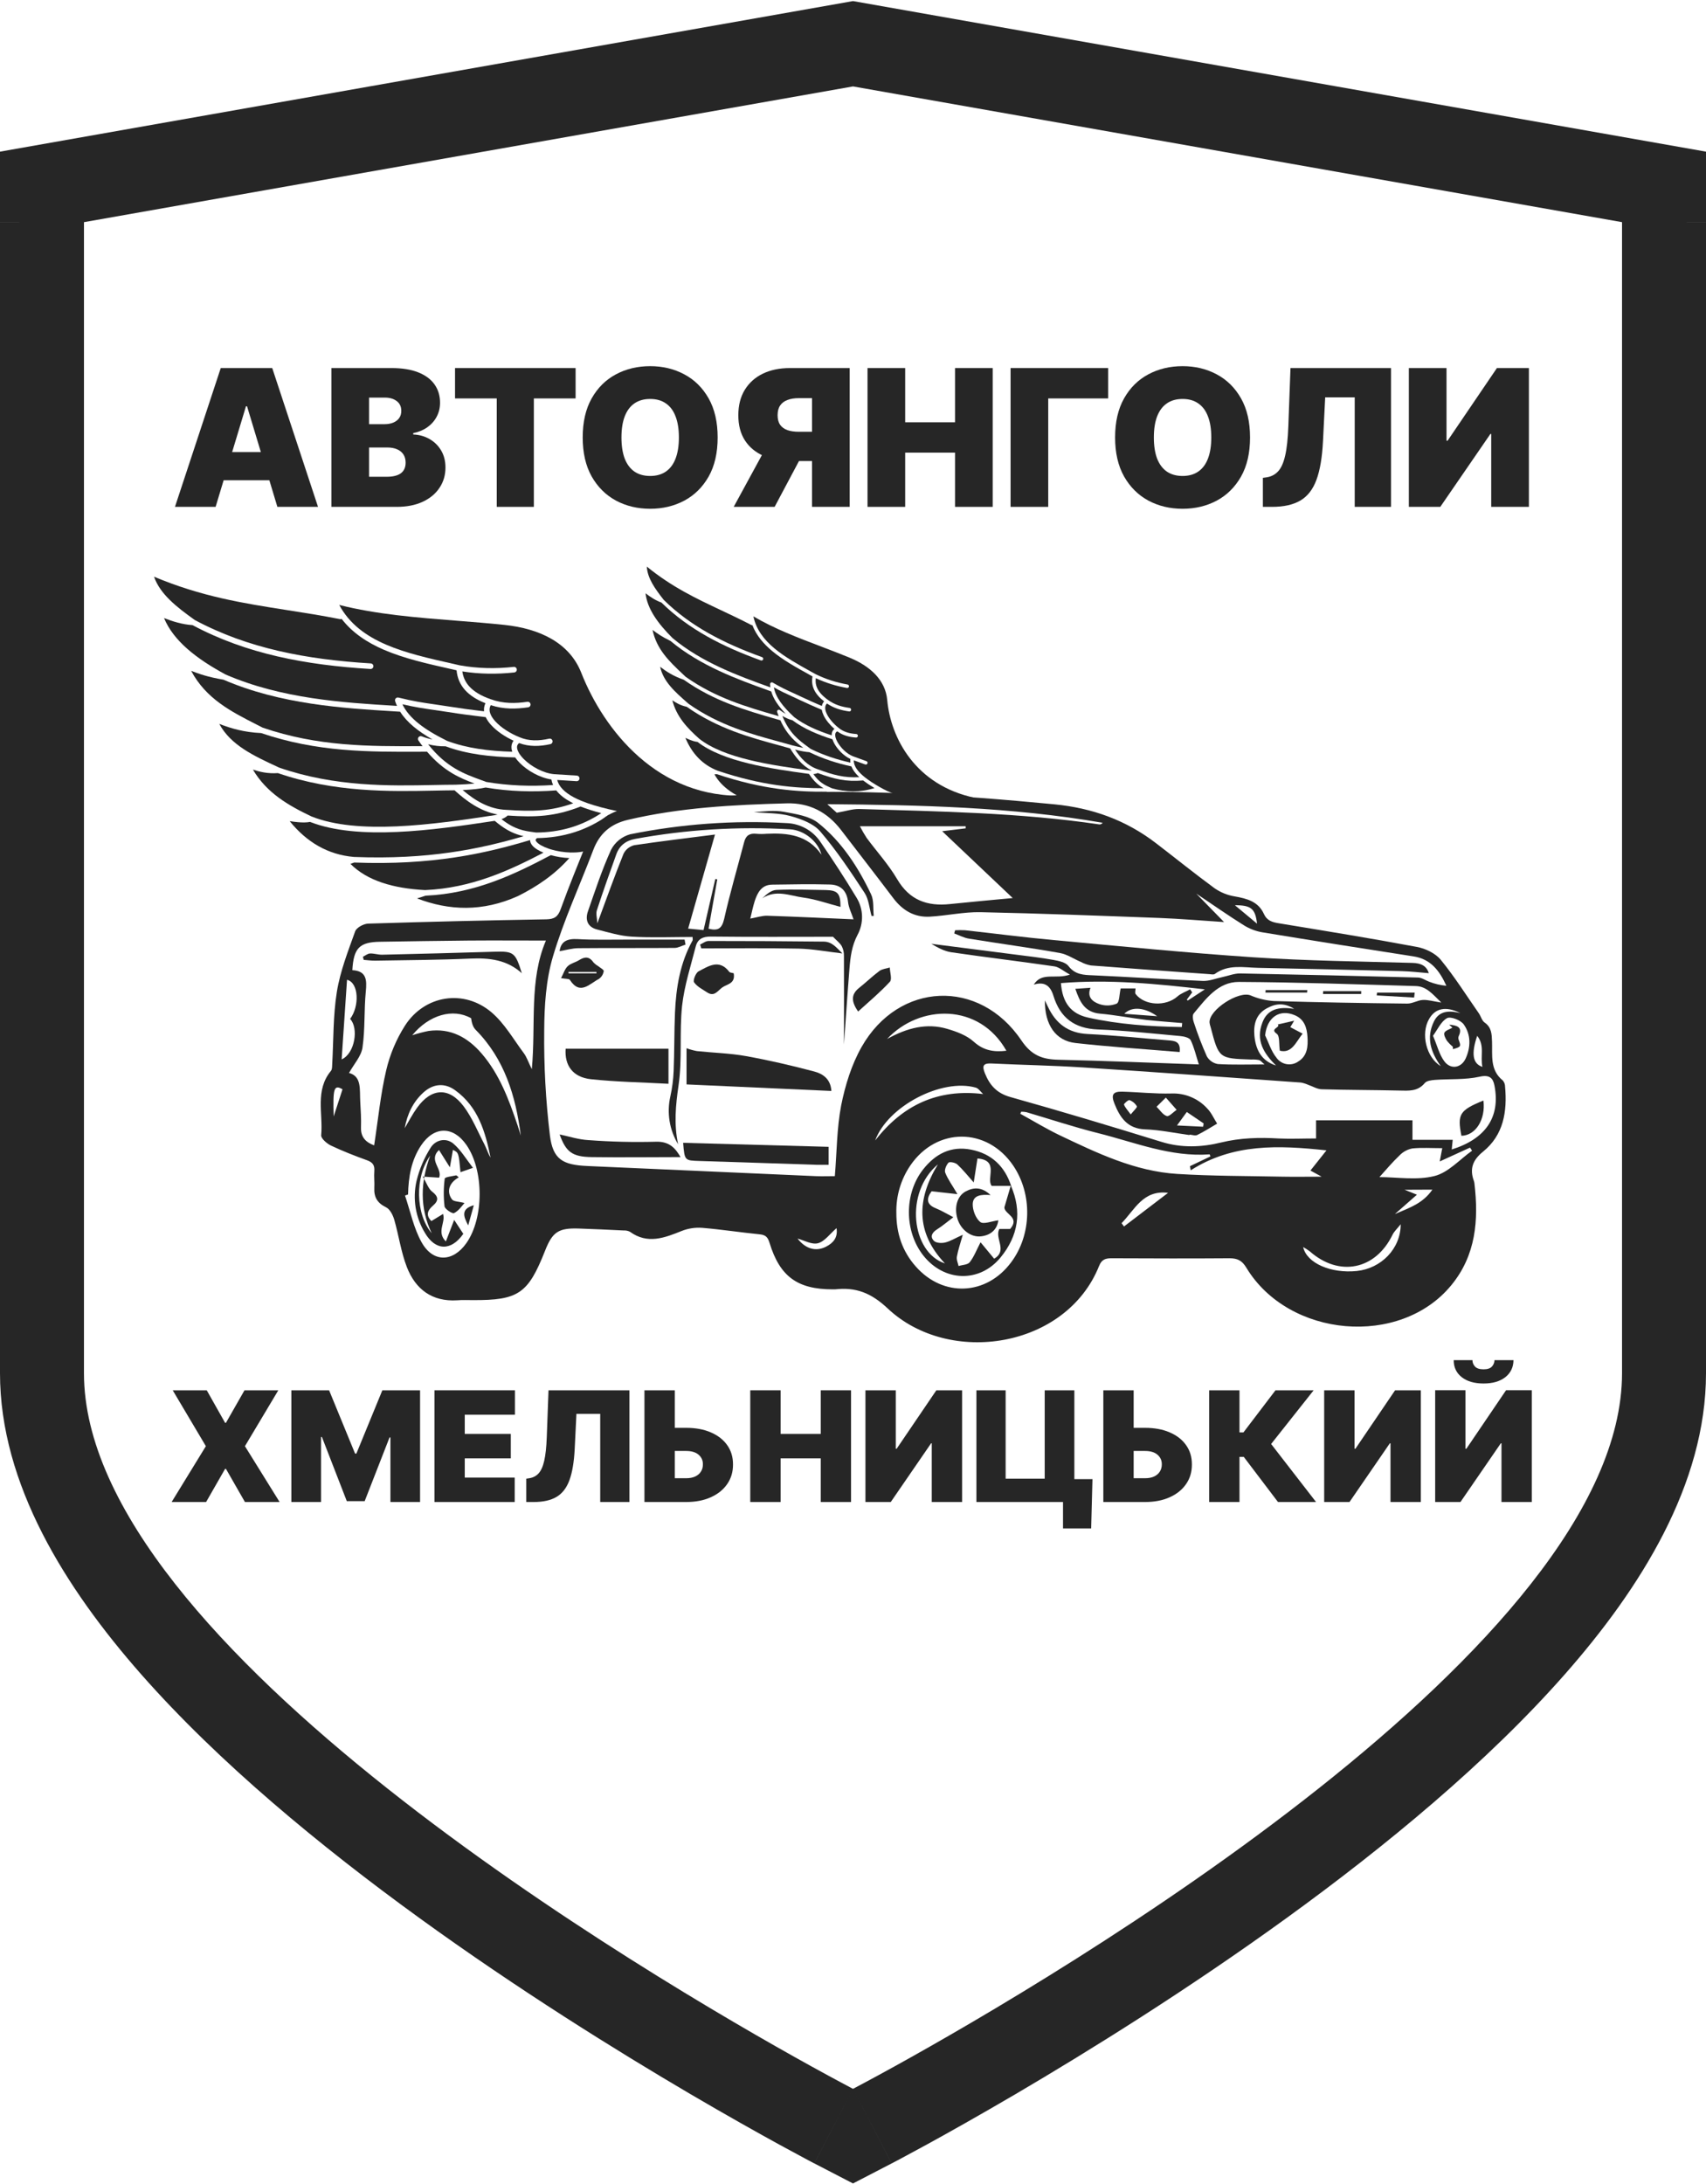 <svg width="68" height="87" viewBox="0 0 68 87" fill="none" xmlns="http://www.w3.org/2000/svg">
<g clip-path="url(#clip0_514_6567)">
<path fill-rule="evenodd" clip-rule="evenodd" d="M34 3.443L3.347 8.851H0V6.042L34 0.043L68 6.042V8.851H64.653L34 3.443ZM34 83.221C34 83.221 33.384 82.901 32.326 82.317C25.924 78.781 3.347 65.543 3.347 54.712V8.851C0 8.851 0 8.851 0 8.852V54.712C0 59.133 2.613 63.283 5.625 66.704C8.732 70.233 12.787 73.569 16.711 76.411C20.656 79.268 24.584 81.707 27.516 83.429C28.985 84.29 30.212 84.977 31.075 85.45C31.507 85.686 31.848 85.869 32.084 85.995C32.135 86.022 32.18 86.046 32.221 86.068C32.275 86.097 32.32 86.12 32.356 86.139L32.379 86.151C32.4 86.162 32.417 86.171 32.43 86.178L32.45 86.188L32.456 86.191L32.459 86.193C32.459 86.193 32.46 86.193 34 83.221ZM34 83.221C34 83.221 34.616 82.901 35.674 82.317C42.075 78.781 64.653 65.543 64.653 54.712V8.851C68 8.851 68 8.851 68 8.852V54.712C68 59.133 65.387 63.283 62.375 66.704C59.268 70.233 55.213 73.569 51.289 76.411C47.344 79.268 43.416 81.707 40.484 83.429C39.014 84.29 37.788 84.977 36.925 85.45C36.493 85.686 36.152 85.869 35.916 85.995C35.83 86.041 35.757 86.079 35.7 86.11C35.679 86.12 35.66 86.13 35.644 86.139C35.624 86.15 35.607 86.158 35.593 86.166L35.57 86.178L35.55 86.188L35.544 86.191L35.541 86.193C35.541 86.193 35.54 86.193 34 83.221ZM32.46 86.193L34 83.221L35.54 86.193L34 86.991L32.46 86.193Z" fill="#262626"/>
<path d="M35.858 31.723C35.644 31.626 35.418 31.552 35.212 31.439C35.161 31.412 35.11 31.383 35.061 31.355C35.06 31.355 35.059 31.354 35.058 31.354C34.834 31.226 34.634 31.097 34.472 30.967L34.47 30.966C34.41 30.918 34.355 30.87 34.305 30.821C34.121 30.64 34.027 30.465 34.032 30.292L34.487 30.457C34.523 30.47 34.563 30.451 34.577 30.415C34.59 30.379 34.571 30.339 34.535 30.326L33.998 30.131C33.747 30.032 33.504 29.788 33.377 29.556C33.343 29.494 33.319 29.436 33.305 29.384C33.305 29.382 33.305 29.381 33.304 29.38C33.292 29.335 33.288 29.294 33.291 29.259C33.294 29.223 33.305 29.196 33.322 29.176C33.334 29.162 33.351 29.148 33.377 29.138C33.591 29.299 33.847 29.366 34.121 29.384C34.159 29.386 34.192 29.357 34.195 29.318C34.197 29.28 34.168 29.246 34.129 29.244C33.861 29.227 33.625 29.16 33.435 29.006L33.434 29.005C33.238 28.853 33.051 28.643 32.956 28.445C32.919 28.367 32.897 28.295 32.893 28.231C32.893 28.23 32.893 28.229 32.892 28.228C32.892 28.212 32.892 28.196 32.893 28.181C32.897 28.123 32.919 28.072 32.963 28.028C33.246 28.223 33.546 28.302 33.846 28.344C33.884 28.349 33.919 28.323 33.925 28.284C33.93 28.246 33.903 28.211 33.865 28.205C33.562 28.163 33.272 28.083 33.001 27.884L33 27.884C32.791 27.733 32.653 27.581 32.578 27.426C32.516 27.297 32.496 27.162 32.518 27.019C32.911 27.205 33.326 27.332 33.759 27.409C33.797 27.416 33.833 27.391 33.84 27.353C33.846 27.315 33.821 27.278 33.783 27.272C33.333 27.192 32.904 27.056 32.5 26.855C32.442 26.823 32.385 26.791 32.327 26.759L32.327 26.759C31.805 26.469 31.29 26.183 30.874 25.838C30.453 25.488 30.14 25.082 30.03 24.557C30.862 25.048 31.805 25.407 32.739 25.762C33.117 25.906 33.494 26.05 33.861 26.201C34.67 26.535 35.291 27.08 35.364 27.889C35.5 29.403 36.494 31.294 38.865 31.787C38.234 31.742 35.858 31.723 35.858 31.723Z" fill="#262626"/>
<path d="M30.785 25.944C30.436 25.654 30.15 25.32 29.989 24.908C29.975 24.91 29.96 24.908 29.947 24.901C29.532 24.685 29.132 24.496 28.741 24.312C27.735 23.838 26.786 23.39 25.782 22.574C25.805 23.036 26.11 23.46 26.456 23.9C27.53 24.958 28.86 25.634 30.375 26.181C30.412 26.194 30.431 26.234 30.418 26.27C30.404 26.307 30.364 26.325 30.328 26.312C28.807 25.763 27.459 25.081 26.365 24.007C26.123 23.918 25.919 23.783 25.731 23.637C25.797 24.25 26.219 24.838 26.81 25.424C27.988 26.405 29.452 26.933 30.65 27.365L30.706 27.385C30.7 27.343 30.696 27.3 30.695 27.258C30.694 27.232 30.707 27.209 30.729 27.195C30.751 27.183 30.778 27.182 30.8 27.195C31.136 27.392 31.34 27.485 31.621 27.613C31.717 27.657 31.822 27.706 31.944 27.763C32.273 27.918 32.443 27.991 32.611 28.064C32.659 28.084 32.707 28.105 32.759 28.127C32.771 28.06 32.8 27.997 32.849 27.943C32.664 27.8 32.531 27.648 32.452 27.484C32.371 27.314 32.35 27.136 32.387 26.95C32.344 26.926 32.301 26.902 32.258 26.879L32.258 26.878C31.738 26.59 31.211 26.298 30.785 25.944Z" fill="#262626"/>
<path d="M30.597 27.496C29.405 27.066 27.922 26.532 26.725 25.536C26.37 25.363 26.18 25.226 26.01 25.096C26.172 25.872 26.68 26.352 27.206 26.848C27.247 26.886 27.288 26.925 27.33 26.965C28.522 27.806 29.747 28.16 30.991 28.519L31.036 28.532C31.016 28.48 30.996 28.425 30.977 28.369C30.968 28.339 30.978 28.307 31.004 28.289C31.029 28.271 31.063 28.273 31.087 28.292C31.158 28.348 31.239 28.399 31.323 28.443C31.034 28.144 30.828 27.852 30.741 27.548C30.694 27.531 30.646 27.514 30.597 27.496Z" fill="#262626"/>
<path d="M30.948 28.652C29.709 28.294 28.464 27.935 27.253 27.081C26.844 26.941 26.562 26.758 26.313 26.566C26.438 27.158 26.914 27.574 27.412 28.01L27.445 28.039C28.65 28.896 29.972 29.256 31.024 29.541C31.211 29.593 31.39 29.641 31.558 29.69C31.738 29.737 31.893 29.772 32.022 29.796C31.868 29.681 31.711 29.556 31.562 29.396C31.396 29.218 31.24 28.997 31.105 28.697C31.053 28.682 31.001 28.667 30.949 28.652L30.948 28.652Z" fill="#262626"/>
<path d="M30.992 29.677C29.943 29.393 28.598 29.028 27.373 28.159C27.122 28.105 26.951 28.005 26.799 27.9C26.965 28.555 27.393 29.006 27.874 29.435C28.363 29.819 29.068 30.082 29.855 30.275C30.642 30.468 31.501 30.59 32.293 30.697C32.315 30.699 32.337 30.7 32.358 30.7C31.962 30.502 31.7 30.153 31.494 29.817C31.336 29.771 31.168 29.725 30.992 29.677Z" fill="#262626"/>
<path d="M29.822 30.412C29.037 30.219 28.314 29.954 27.802 29.558C27.714 29.55 27.615 29.521 27.513 29.481C27.451 29.457 27.386 29.428 27.319 29.396C27.579 30.019 27.995 30.468 28.61 30.708C30.376 31.302 31.698 31.405 32.831 31.404C32.782 31.377 32.732 31.347 32.682 31.311C32.54 31.21 32.396 31.065 32.244 30.833C31.461 30.727 30.607 30.605 29.822 30.412Z" fill="#262626"/>
<path d="M32.958 31.543C31.79 31.552 30.421 31.462 28.576 30.844L28.477 30.849C28.76 31.37 29.325 31.737 30.084 32.004C30.913 31.786 32.099 31.69 33.191 31.94C33.09 31.859 33.01 31.773 32.974 31.69C32.953 31.644 32.943 31.593 32.958 31.543Z" fill="#262626"/>
<path d="M33.159 31.406C33.715 31.564 34.28 31.577 34.857 31.398C34.691 31.299 34.538 31.197 34.406 31.094C33.709 31.155 33.245 31.036 32.591 30.797C32.549 30.82 32.501 30.831 32.456 30.837C32.443 30.838 32.431 30.839 32.418 30.84C32.54 31.011 32.654 31.12 32.764 31.198C32.878 31.28 32.989 31.33 33.108 31.383L33.109 31.383C33.125 31.391 33.142 31.398 33.159 31.406Z" fill="#262626"/>
<path d="M32.607 30.652C33.223 30.879 33.651 30.995 34.253 30.963C34.237 30.948 34.222 30.934 34.207 30.919C34.084 30.798 33.988 30.669 33.936 30.534C33.36 30.411 32.799 30.23 32.261 29.968C32.122 29.96 31.93 29.925 31.691 29.867C31.913 30.206 32.192 30.515 32.605 30.652C32.606 30.652 32.606 30.652 32.607 30.652Z" fill="#262626"/>
<path d="M32.316 29.839C32.823 30.087 33.352 30.262 33.897 30.383C33.891 30.335 33.89 30.287 33.896 30.238C33.628 30.114 33.385 29.861 33.254 29.622C33.224 29.566 33.199 29.51 33.181 29.454C32.6 29.269 32.048 29.041 31.588 28.697C31.461 28.664 31.317 28.603 31.184 28.525C31.323 28.871 31.489 29.113 31.664 29.301C31.838 29.487 32.022 29.623 32.208 29.759C32.244 29.786 32.28 29.812 32.316 29.839Z" fill="#262626"/>
<path d="M31.663 28.578C32.088 28.898 32.6 29.117 33.151 29.297C33.15 29.28 33.15 29.263 33.152 29.246C33.157 29.188 33.176 29.131 33.214 29.085C33.228 29.069 33.243 29.055 33.261 29.042C33.085 28.889 32.922 28.696 32.83 28.505C32.795 28.431 32.769 28.355 32.758 28.281C32.686 28.249 32.622 28.222 32.558 28.194C32.389 28.122 32.215 28.047 31.885 27.891C31.765 27.834 31.661 27.787 31.566 27.743C31.317 27.629 31.124 27.541 30.847 27.385C30.911 27.772 31.198 28.15 31.663 28.578Z" fill="#262626"/>
<path d="M25.642 32.444C25.273 32.391 24.893 32.38 24.528 32.3C24.437 32.281 24.348 32.26 24.26 32.239C24.258 32.239 24.256 32.239 24.255 32.238C23.854 32.143 23.491 32.036 23.185 31.911L23.182 31.91C23.068 31.863 22.962 31.814 22.865 31.762C22.503 31.567 22.28 31.343 22.21 31.075L22.98 31.123C23.041 31.127 23.094 31.081 23.098 31.019C23.102 30.958 23.055 30.905 22.994 30.901L22.086 30.844C21.657 30.805 21.177 30.542 20.879 30.243C20.8 30.164 20.737 30.086 20.692 30.012C20.691 30.011 20.69 30.009 20.689 30.007C20.651 29.943 20.626 29.883 20.615 29.829C20.603 29.772 20.608 29.726 20.624 29.688C20.636 29.66 20.657 29.632 20.691 29.604C21.091 29.755 21.513 29.743 21.939 29.647C21.998 29.633 22.036 29.573 22.022 29.513C22.009 29.453 21.949 29.416 21.889 29.43C21.471 29.524 21.08 29.527 20.721 29.377L20.718 29.376C20.352 29.231 19.972 28.994 19.738 28.734C19.646 28.632 19.58 28.531 19.545 28.435C19.544 28.434 19.544 28.432 19.543 28.431C19.535 28.407 19.528 28.383 19.523 28.359C19.504 28.269 19.513 28.181 19.561 28.094C20.082 28.265 20.576 28.25 21.052 28.18C21.113 28.171 21.155 28.115 21.146 28.054C21.137 27.993 21.081 27.951 21.02 27.96C20.537 28.031 20.058 28.039 19.555 27.856L19.554 27.856C19.166 27.721 18.887 27.549 18.703 27.345C18.551 27.176 18.46 26.979 18.428 26.75C19.113 26.858 19.804 26.867 20.5 26.791C20.561 26.784 20.606 26.729 20.599 26.668C20.592 26.607 20.537 26.563 20.476 26.57C19.752 26.649 19.035 26.634 18.327 26.508C18.225 26.484 18.122 26.461 18.02 26.438L18.02 26.438C17.092 26.229 16.176 26.023 15.387 25.682C14.586 25.336 13.926 24.855 13.522 24.102C15.014 24.479 16.617 24.605 18.203 24.73C18.846 24.781 19.486 24.831 20.115 24.898C21.501 25.045 22.695 25.601 23.169 26.804C24.056 29.059 26.226 31.86 29.764 31.696C28.779 31.91 25.642 32.444 25.642 32.444Z" fill="#262626"/>
<path d="M15.298 25.886C14.635 25.599 14.049 25.215 13.618 24.658C13.597 24.668 13.573 24.671 13.549 24.666C12.818 24.522 12.123 24.413 11.442 24.307C9.692 24.033 8.041 23.774 6.14 22.977C6.382 23.673 7.038 24.183 7.764 24.702C9.881 25.837 12.217 26.274 14.779 26.431C14.84 26.435 14.887 26.488 14.883 26.549C14.879 26.61 14.827 26.657 14.765 26.653C12.194 26.496 9.827 26.057 7.674 24.906C7.264 24.878 6.892 24.763 6.538 24.624C6.915 25.532 7.823 26.241 8.989 26.872C11.23 27.844 13.704 27.995 15.729 28.118L15.824 28.124C15.796 28.062 15.771 27.999 15.75 27.934C15.737 27.896 15.746 27.854 15.774 27.824C15.802 27.794 15.843 27.782 15.883 27.792C16.484 27.941 16.838 27.993 17.325 28.063C17.491 28.087 17.673 28.114 17.886 28.147C18.457 28.237 18.751 28.273 19.04 28.308C19.123 28.318 19.206 28.328 19.294 28.339C19.283 28.23 19.3 28.121 19.35 28.017C19.003 27.881 18.731 27.708 18.537 27.493C18.337 27.27 18.226 27.007 18.199 26.706C18.123 26.689 18.046 26.671 17.97 26.654L17.97 26.654C17.045 26.446 16.108 26.236 15.298 25.886Z" fill="#262626"/>
<path d="M15.706 28.34C13.691 28.217 11.184 28.065 8.908 27.08C8.288 26.974 7.937 26.85 7.619 26.727C8.214 27.841 9.206 28.346 10.232 28.869C10.312 28.91 10.393 28.951 10.473 28.992C12.673 29.744 14.705 29.736 16.768 29.728L16.842 29.727C16.788 29.656 16.733 29.582 16.679 29.503C16.651 29.463 16.652 29.409 16.683 29.37C16.714 29.332 16.766 29.318 16.812 29.337C16.945 29.39 17.093 29.433 17.24 29.462C16.665 29.135 16.219 28.781 15.949 28.355C15.869 28.35 15.788 28.345 15.706 28.34Z" fill="#262626"/>
<path d="M16.761 29.95C14.706 29.959 12.642 29.967 10.408 29.206C9.72 29.174 9.206 29.021 8.74 28.84C9.197 29.687 10.11 30.111 11.068 30.555L11.131 30.584C13.358 31.354 15.54 31.311 17.276 31.276C17.585 31.27 17.88 31.264 18.159 31.264C18.455 31.255 18.708 31.239 18.916 31.218C18.629 31.111 18.333 30.991 18.033 30.813C17.699 30.615 17.362 30.346 17.022 29.949C16.936 29.95 16.849 29.95 16.763 29.95H16.761Z" fill="#262626"/>
<path d="M17.287 31.5C15.557 31.534 13.337 31.579 11.075 30.801C10.667 30.829 10.36 30.753 10.081 30.662C10.628 31.588 11.485 32.086 12.412 32.527C13.332 32.895 14.528 32.98 15.818 32.923C17.107 32.865 18.475 32.667 19.734 32.475C19.768 32.468 19.802 32.46 19.834 32.451C19.141 32.325 18.583 31.909 18.118 31.487C17.856 31.488 17.579 31.494 17.287 31.5Z" fill="#262626"/>
<path d="M15.828 33.146C14.542 33.203 13.318 33.121 12.358 32.746C12.219 32.773 12.055 32.772 11.881 32.757C11.775 32.748 11.662 32.733 11.546 32.715C12.223 33.55 13.061 34.05 14.107 34.142C17.073 34.258 19.142 33.823 20.872 33.314C20.785 33.295 20.696 33.271 20.604 33.239C20.34 33.147 20.056 32.99 19.72 32.703C18.475 32.892 17.114 33.089 15.828 33.146Z" fill="#262626"/>
<path d="M21.128 33.469C19.347 34.005 17.215 34.483 14.117 34.364L13.968 34.417C14.634 35.086 15.662 35.394 16.942 35.462C18.786 35.383 20.294 34.687 21.663 33.971C21.473 33.893 21.312 33.797 21.219 33.686C21.168 33.626 21.129 33.552 21.128 33.469Z" fill="#262626"/>
<path d="M21.954 34.07C20.535 34.82 18.939 35.598 16.962 35.685L16.624 35.794C17.902 36.282 19.229 36.337 20.647 35.7C21.408 35.318 22.109 34.847 22.693 34.186C22.435 34.176 22.179 34.133 21.954 34.07Z" fill="#262626"/>
<path d="M23.497 33.854C23.746 33.264 23.892 33.16 24.457 32.703C24.172 32.652 24.747 32.575 24.481 32.517C24.405 32.501 24.33 32.484 24.256 32.467C23.377 33.101 22.419 33.378 21.404 33.391C21.363 33.424 21.354 33.449 21.352 33.46C21.35 33.474 21.353 33.501 21.389 33.543C21.465 33.633 21.637 33.733 21.879 33.815C21.909 33.825 21.94 33.835 21.971 33.844L21.974 33.845C22.444 33.983 23.056 34.024 23.497 33.854Z" fill="#262626"/>
<path d="M21.375 33.169C22.297 33.162 23.165 32.928 23.967 32.396C23.668 32.318 23.389 32.232 23.141 32.133C22.103 32.539 21.341 32.565 20.234 32.492C20.179 32.546 20.111 32.585 20.044 32.614C20.026 32.622 20.008 32.629 19.989 32.636C20.252 32.843 20.475 32.958 20.677 33.029C20.889 33.103 21.081 33.129 21.287 33.157L21.287 33.157C21.316 33.161 21.346 33.165 21.375 33.169Z" fill="#262626"/>
<path d="M20.194 32.266C21.236 32.337 21.943 32.323 22.849 32.004C22.819 31.988 22.789 31.973 22.76 31.957C22.517 31.827 22.313 31.674 22.172 31.49C21.237 31.561 20.299 31.535 19.358 31.375C19.142 31.425 18.833 31.458 18.442 31.477C18.933 31.894 19.498 32.243 20.19 32.266C20.192 32.266 20.193 32.266 20.194 32.266Z" fill="#262626"/>
<path d="M19.384 31.154C20.271 31.305 21.158 31.335 22.045 31.276C22.014 31.206 21.992 31.132 21.978 31.055C21.513 30.986 21.028 30.708 20.721 30.4C20.65 30.329 20.586 30.254 20.534 30.177C19.563 30.154 18.617 30.052 17.759 29.733C17.55 29.74 17.303 29.712 17.065 29.652C17.433 30.119 17.794 30.413 18.146 30.622C18.496 30.83 18.838 30.954 19.183 31.08C19.25 31.104 19.317 31.128 19.384 31.154Z" fill="#262626"/>
<path d="M17.821 29.517C18.614 29.815 19.495 29.922 20.418 29.95C20.409 29.924 20.402 29.898 20.396 29.872C20.378 29.78 20.381 29.685 20.42 29.597C20.433 29.567 20.451 29.538 20.471 29.511C20.134 29.356 19.799 29.133 19.573 28.882C19.485 28.785 19.411 28.681 19.361 28.572C19.238 28.556 19.128 28.543 19.017 28.529C18.726 28.494 18.427 28.458 17.852 28.367C17.644 28.335 17.464 28.309 17.298 28.285C16.867 28.222 16.532 28.173 16.039 28.059C16.309 28.622 16.918 29.071 17.821 29.517Z" fill="#262626"/>
<path d="M18.845 51.798C20.663 51.807 21.05 51.542 21.725 49.832C22.02 49.081 22.261 48.92 23.065 48.946C23.66 48.965 24.255 48.995 24.852 49.023C24.941 49.018 25.029 49.035 25.108 49.074C25.811 49.584 26.486 49.318 27.179 49.04C27.435 48.94 27.71 48.899 27.983 48.918C28.755 48.982 29.52 49.102 30.29 49.178C30.522 49.201 30.606 49.297 30.673 49.516C31.085 50.862 31.788 51.369 33.194 51.369C33.224 51.371 33.254 51.371 33.284 51.369C34.111 51.275 34.722 51.508 35.384 52.131C37.837 54.442 42.5 53.714 43.81 50.434C43.917 50.166 44.078 50.13 44.319 50.131C45.883 50.138 47.447 50.143 49.01 50.131C49.332 50.131 49.508 50.225 49.678 50.506C51.37 53.305 55.811 53.683 57.846 51.206C58.83 50.012 58.942 48.614 58.77 47.149C58.767 47.118 58.76 47.089 58.751 47.059C58.572 46.574 58.692 46.223 59.114 45.882C59.931 45.221 60.081 44.287 59.991 43.291C59.991 43.202 59.959 43.116 59.902 43.048C59.377 42.63 59.492 42.039 59.471 41.488C59.46 41.2 59.454 40.933 59.177 40.74C59.066 40.663 59.028 40.489 58.944 40.369C58.445 39.654 57.976 38.909 57.425 38.236C57.21 37.977 56.815 37.789 56.473 37.726C54.646 37.383 52.809 37.087 50.977 36.785C50.708 36.742 50.5 36.681 50.377 36.41C50.153 35.915 49.699 35.799 49.211 35.713C48.925 35.666 48.654 35.556 48.415 35.391C47.623 34.811 46.859 34.193 46.079 33.595C44.88 32.675 43.542 32.192 42.019 32.044C38.101 31.667 34.179 31.419 30.247 31.621C28.499 31.71 26.762 31.995 25.02 32.214C24.228 32.314 23.7 32.793 23.404 33.524C23.046 34.418 22.677 35.311 22.347 36.224C22.238 36.525 22.096 36.621 21.775 36.627C19.408 36.667 17.042 36.724 14.675 36.798C14.496 36.803 14.211 36.955 14.157 37.105C13.874 37.895 13.56 38.692 13.427 39.517C13.273 40.467 13.297 41.445 13.241 42.411C13.236 42.501 13.241 42.608 13.19 42.667C12.548 43.443 12.882 44.37 12.802 45.229C12.79 45.355 13.026 45.561 13.191 45.64C13.659 45.862 14.146 46.051 14.635 46.228C14.854 46.308 14.938 46.424 14.92 46.655C14.902 46.885 14.933 47.102 14.92 47.324C14.901 47.693 15.037 47.929 15.386 48.099C15.543 48.174 15.661 48.41 15.716 48.598C15.895 49.223 15.984 49.881 16.218 50.484C16.561 51.365 17.221 51.868 18.223 51.805C18.427 51.788 18.636 51.798 18.845 51.798ZM33.276 46.859C33.044 46.859 32.78 46.869 32.516 46.859C29.482 46.727 26.448 46.592 23.415 46.455C22.431 46.412 22.039 46.196 21.919 45.235C21.752 43.85 21.676 42.455 21.692 41.06C21.697 40.073 21.761 39.047 22.039 38.112C22.469 36.663 23.111 35.279 23.648 33.862C23.896 33.208 24.338 32.826 25.024 32.664C27.11 32.173 29.232 32.063 31.36 32.006C32.261 31.982 32.969 32.352 33.518 33.061C34.215 33.971 34.919 34.875 35.61 35.789C35.978 36.274 36.452 36.555 37.06 36.521C37.736 36.484 38.41 36.329 39.082 36.342C41.464 36.392 43.844 36.484 46.224 36.573C47.044 36.604 47.863 36.676 48.79 36.736L47.682 35.602C48.374 36.066 48.968 36.482 49.581 36.865C49.804 37.004 50.053 37.099 50.312 37.144C52.323 37.475 54.334 37.792 56.35 38.105C57.026 38.211 57.38 38.674 57.651 39.274C57.417 39.253 57.188 39.2 56.97 39.114C56.82 39.06 56.674 38.95 56.523 38.946C54.157 38.882 51.791 38.828 49.424 38.783C49.194 38.783 48.963 38.877 48.732 38.926C48.469 38.981 48.202 39.092 47.94 39.081C46.483 39.021 45.028 38.923 43.571 38.858C43.193 38.842 42.856 38.839 42.588 38.487C42.475 38.339 42.201 38.282 41.989 38.244C41.492 38.154 40.988 38.098 40.487 38.033C39.365 37.888 38.243 37.745 37.122 37.602C37.363 37.746 37.631 37.897 37.916 37.939C39.284 38.139 40.659 38.302 42.027 38.501C42.217 38.529 42.384 38.688 42.647 38.828C42.085 39.031 41.53 38.706 41.205 39.228C41.651 39.092 41.87 39.288 41.989 39.674C42.257 40.547 42.825 40.978 43.759 41.015C44.858 41.057 45.954 41.178 47.05 41.278C47.196 41.291 47.413 41.344 47.461 41.444C47.602 41.739 47.676 42.07 47.785 42.408C45.875 42.342 44.032 42.263 42.187 42.221C41.546 42.207 41.114 42.049 40.711 41.45C39.039 38.972 35.822 39.109 34.343 41.711C33.941 42.418 33.687 43.244 33.527 44.048C33.353 44.959 33.356 45.901 33.276 46.861V46.859ZM52.457 45.358C51.921 45.358 51.442 45.381 50.968 45.358C50.195 45.313 49.438 45.332 48.672 45.518C47.893 45.709 47.094 45.741 46.294 45.493C44.292 44.874 42.286 44.271 40.269 43.706C39.733 43.555 39.451 43.24 39.258 42.762C39.139 42.465 39.184 42.355 39.526 42.371C40.731 42.43 41.939 42.448 43.14 42.526C46.046 42.713 48.949 42.924 51.854 43.13C51.953 43.148 52.049 43.178 52.14 43.219C52.325 43.281 52.507 43.398 52.694 43.398C53.721 43.428 54.749 43.425 55.775 43.449C56.151 43.457 56.511 43.49 56.792 43.148C56.867 43.059 57.055 43.035 57.194 43.024C57.788 42.981 58.4 43.024 58.972 42.898C59.38 42.804 59.512 42.96 59.568 43.249C59.817 44.527 59.192 45.383 57.865 45.796L57.904 45.411H56.3V44.635H52.457V45.358ZM14.913 45.633C14.576 45.507 14.377 45.305 14.389 44.918C14.4 44.576 14.38 44.233 14.359 43.892C14.331 43.416 14.426 42.882 13.912 42.748C14.109 42.391 14.4 42.081 14.449 41.733C14.556 41.001 14.508 40.248 14.58 39.509C14.627 39.042 14.611 38.683 14.044 38.653C14.094 37.77 14.33 37.534 15.147 37.521C16.322 37.503 17.497 37.483 18.672 37.473C19.696 37.465 20.721 37.473 21.76 37.473C21.083 39.06 21.364 40.789 21.198 42.598C21.054 42.304 20.994 42.116 20.883 41.965C20.468 41.41 20.113 40.778 19.597 40.337C18.495 39.396 16.927 39.643 16.143 40.861C15.794 41.41 15.54 42.014 15.392 42.648C15.166 43.613 15.072 44.606 14.913 45.633ZM40.366 35.779C39.472 35.864 38.668 35.935 37.863 36.019C36.96 36.114 36.255 35.867 35.762 35.03C35.418 34.444 34.95 33.932 34.544 33.383C34.447 33.234 34.357 33.079 34.276 32.92H38.492V33.002L37.554 33.116L40.366 35.779ZM40.669 44.374L40.704 44.292C40.773 44.291 40.842 44.297 40.91 44.31C41.864 44.59 42.81 44.906 43.775 45.147C45.237 45.513 46.659 46.105 48.214 45.991C48.221 45.991 48.232 46.035 48.246 46.073L47.431 46.462L47.462 46.626C49.142 45.554 50.956 45.625 52.872 45.832L52.233 46.636L52.679 46.88C52.105 46.88 51.614 46.889 51.125 46.88C49.726 46.851 48.326 46.857 46.931 46.771C45.233 46.667 43.724 45.936 42.22 45.221C41.689 44.965 41.185 44.657 40.669 44.374ZM35.728 48.332C35.711 47.658 35.904 46.995 36.283 46.437C37.328 44.901 39.341 44.902 40.385 46.437C41.158 47.576 41.126 49.19 40.306 50.288C39.321 51.619 37.592 51.695 36.501 50.457C35.966 49.855 35.727 49.135 35.728 48.332ZM50.402 42.408C49.73 42.408 49.136 42.429 48.547 42.393C48.455 42.379 48.368 42.343 48.291 42.29C48.215 42.238 48.151 42.168 48.105 42.088C47.906 41.641 47.731 41.184 47.58 40.718C47.543 40.614 47.523 40.446 47.58 40.378C48.067 39.797 48.552 39.118 49.381 39.121C51.733 39.134 54.085 39.217 56.437 39.286C56.863 39.298 57.11 39.616 57.45 39.943C57.126 39.893 56.913 39.828 56.709 39.84C56.505 39.851 56.296 39.987 56.09 39.984C54.319 39.965 52.547 39.935 50.775 39.882C50.455 39.861 50.14 39.785 49.845 39.657C49.372 39.468 48.187 40.229 48.211 40.738C48.218 40.797 48.232 40.855 48.252 40.911C48.583 42.171 48.583 42.17 49.87 42.213C49.974 42.207 50.078 42.214 50.181 42.233C50.249 42.249 50.302 42.326 50.402 42.408ZM16.141 47.633L16.265 47.589C16.28 46.896 16.391 46.224 16.785 45.634C17.304 44.858 18.064 44.855 18.592 45.617C19.293 46.625 19.291 48.525 18.592 49.524C18.056 50.289 17.26 50.313 16.805 49.494C16.487 48.926 16.355 48.257 16.144 47.633H16.141ZM47.121 40.76L47.106 40.919C45.844 40.897 44.593 40.815 43.36 40.539C42.686 40.387 42.346 39.948 42.288 39.168C44.2 39.011 46.099 39.194 48.024 39.417L47.343 39.864L47.306 39.825L47.52 39.538L47.439 39.416C47.268 39.51 47.072 39.575 46.931 39.701C46.475 40.105 45.625 40.071 45.266 39.604C45.23 39.556 45.262 39.457 45.262 39.38H44.669C44.613 39.621 44.624 39.93 44.508 39.987C44.286 40.077 44.039 40.082 43.813 40.002C43.562 39.913 43.314 39.734 43.466 39.355L42.862 39.396C43.041 39.916 43.234 40.331 43.845 40.385C44.456 40.438 45.08 40.563 45.7 40.636C46.172 40.689 46.649 40.718 47.121 40.76ZM20.759 45.246C20.716 45.106 20.675 44.965 20.628 44.827C20.283 43.81 19.913 42.803 19.198 41.974C18.643 41.331 17.961 40.951 17.078 41.075C16.859 41.119 16.642 41.176 16.43 41.246C17.105 40.428 18.057 40.16 18.778 40.567C18.803 40.746 18.848 40.916 18.957 41.026C20.113 42.191 20.555 43.667 20.759 45.246ZM57.487 45.744C57.455 45.913 57.428 46.063 57.387 46.273L58.594 45.722L58.676 45.845C58.181 46.196 57.727 46.718 57.177 46.854C56.47 47.033 55.685 46.897 54.983 46.897C55.235 46.62 55.494 46.307 55.788 46.029C55.925 45.888 56.102 45.792 56.296 45.755C56.673 45.716 57.06 45.744 57.485 45.744H57.487ZM40.116 41.863C39.606 41.923 39.203 41.853 38.816 41.505C38.535 41.249 38.127 41.099 37.75 40.989C36.946 40.754 36.171 40.943 35.359 41.394C36.653 40.009 39.032 39.946 40.114 41.863H40.116ZM32.976 32.039C36.663 32.071 40.327 32.151 43.949 32.78C43.935 32.802 43.915 32.821 43.892 32.832C43.868 32.844 43.841 32.848 43.815 32.845C40.646 32.376 37.45 32.329 34.253 32.232C33.985 32.224 33.706 32.321 33.352 32.38L32.976 32.039ZM50.428 41.242C50.505 40.532 50.999 40.19 51.606 40.446C51.989 40.606 52.091 40.939 52.115 41.309C52.139 41.68 52.115 42.068 51.747 42.292C51.679 42.34 51.603 42.373 51.522 42.391C51.441 42.408 51.357 42.41 51.276 42.395C51.195 42.38 51.117 42.349 51.047 42.303C50.978 42.258 50.918 42.199 50.872 42.131C50.67 41.88 50.57 41.545 50.426 41.247L50.428 41.242ZM57.122 41.261C57.301 41.016 57.44 40.693 57.679 40.564C57.824 40.487 58.226 40.645 58.345 40.815C58.633 41.221 58.627 41.715 58.421 42.17C58.242 42.56 57.812 42.622 57.563 42.274C57.372 42.015 57.291 41.673 57.119 41.266L57.122 41.261ZM13.618 42.205C13.693 41.105 13.761 40.077 13.832 39.036C14.307 39.149 14.333 40.093 13.955 40.595C14.3 40.95 14.154 41.969 13.616 42.209L13.618 42.205ZM39.187 43.588C37.361 43.366 35.97 44.041 34.884 45.438C35.382 44.072 37.538 42.95 38.894 43.332C39.006 43.364 39.09 43.501 39.187 43.588ZM16.131 44.951C16.23 44.395 16.459 43.906 16.876 43.527C17.26 43.177 17.719 43.128 18.144 43.438C19.057 44.096 19.346 45.092 19.553 46.119C19.45 45.956 19.399 45.768 19.312 45.599C19.044 45.087 18.826 44.538 18.483 44.08C17.899 43.301 17.193 43.343 16.625 44.134C16.438 44.392 16.292 44.678 16.13 44.951H16.131ZM55.831 48.775C55.831 49.758 55.045 50.538 54.081 50.638C53.06 50.743 52.087 50.333 51.943 49.684C52.036 49.736 52.125 49.794 52.21 49.857C53.381 50.888 54.83 50.593 55.508 49.189C55.571 49.061 55.685 48.959 55.83 48.775H55.831ZM50.865 42.451C50.278 42.272 50.049 41.817 49.999 41.255C49.96 40.821 50.061 40.417 50.475 40.183C50.797 40.004 51.14 39.915 51.586 40.194C50.96 40.093 50.514 40.21 50.317 40.743C50.045 41.446 50.372 41.974 50.863 42.451H50.865ZM46.559 47.524L44.802 48.864L44.705 48.733C45.231 48.198 45.56 47.399 46.559 47.524ZM57.428 42.477C56.846 42.125 56.624 41.186 56.961 40.6C57.201 40.177 57.618 40.068 58.212 40.365C57.697 40.233 57.35 40.307 57.159 40.69C56.836 41.343 57.031 41.921 57.428 42.477ZM57.095 47.396C56.704 47.954 56.195 48.111 55.6 48.369L56.478 47.598L55.986 47.401L57.095 47.396ZM31.79 49.346C32.04 49.411 32.352 49.596 32.601 49.532C32.869 49.463 33.075 49.161 33.344 48.931C33.403 49.31 33.21 49.523 32.924 49.67C32.505 49.884 32.096 49.743 31.79 49.346ZM59.088 42.505C58.693 42.38 58.641 41.969 58.88 41.269C59.191 41.657 58.996 42.076 59.088 42.505ZM44.814 40.39C45.117 40.08 45.646 40.143 46.124 40.487L44.814 40.39ZM49.222 36.065C49.868 36.065 50.036 36.199 50.104 36.799L49.222 36.065ZM13.652 43.399C13.53 43.771 13.415 44.125 13.3 44.481C13.267 43.366 13.305 43.196 13.652 43.399Z" fill="#262626"/>
<path d="M27.029 45.589C26.858 44.792 26.931 44.032 27.047 43.238C27.199 42.199 27.076 41.123 27.187 40.075C27.277 39.271 27.532 38.49 27.733 37.704C27.808 37.414 28.012 37.31 28.335 37.314C29.972 37.333 31.61 37.322 33.203 37.322C33.337 37.462 33.471 37.561 33.55 37.693C33.612 37.814 33.643 37.948 33.639 38.084C33.646 39.229 33.639 40.374 33.639 41.612C33.716 40.547 33.78 39.573 33.858 38.601C33.896 38.133 33.948 37.685 34.184 37.24C34.305 37.014 34.365 36.761 34.36 36.505C34.354 36.249 34.282 35.998 34.15 35.779C33.69 35.014 33.202 34.267 32.696 33.534C32.544 33.311 32.341 33.127 32.104 32.998C31.867 32.87 31.603 32.799 31.334 32.792C29.251 32.675 27.161 32.826 25.116 33.239C24.955 33.284 24.805 33.361 24.675 33.466C24.545 33.571 24.438 33.701 24.36 33.849C23.997 34.644 23.724 35.479 23.436 36.305C23.315 36.651 23.422 36.937 23.803 37.033C24.259 37.149 24.719 37.29 25.184 37.317C25.988 37.364 26.792 37.33 27.605 37.33C27.605 37.389 27.62 37.438 27.605 37.469C27.108 38.363 26.947 39.346 26.904 40.348C26.872 41.121 26.883 41.897 26.851 42.671C26.837 43.01 26.794 43.346 26.721 43.676C26.571 44.33 26.682 45.016 27.029 45.589ZM28.499 33.249C27.394 33.39 26.333 33.517 25.282 33.673C25.19 33.696 25.104 33.738 25.029 33.797C24.955 33.856 24.895 33.931 24.853 34.016C24.496 34.902 24.175 35.803 23.81 36.786C23.8 36.582 23.745 36.407 23.791 36.266C24.035 35.519 24.299 34.778 24.565 34.038C24.691 33.689 24.942 33.493 25.317 33.423C27.352 33.049 29.425 32.921 31.491 33.041C32.05 33.073 32.612 33.522 32.742 34.051C32.197 33.262 31.396 33.179 30.549 33.219C30.416 33.23 30.281 33.23 30.148 33.219C29.89 33.191 29.731 33.278 29.663 33.545C29.395 34.563 29.099 35.574 28.867 36.6C28.778 36.988 28.632 37.1 28.242 37C28.36 36.333 28.475 35.682 28.59 35.034L28.511 35.021C28.356 35.694 28.202 36.365 28.043 37.056L27.429 36.997L28.499 33.249ZM29.906 36.598C29.957 36.394 30.007 36.139 30.084 35.895C30.195 35.56 30.358 35.251 30.775 35.245C31.546 35.233 32.318 35.219 33.088 35.24C33.51 35.252 33.756 35.492 33.803 35.939C33.827 36.163 33.939 36.376 34.021 36.627C32.907 36.579 31.744 36.522 30.579 36.484C30.377 36.478 30.166 36.552 29.906 36.598Z" fill="#262626"/>
<path d="M38.036 37.19C38.233 37.261 38.425 37.368 38.629 37.398C39.833 37.594 41.042 37.755 42.243 37.968C42.534 38.019 42.801 38.205 43.083 38.325C43.21 38.393 43.346 38.44 43.487 38.465C45.06 38.587 46.633 38.699 48.206 38.811C48.279 38.817 48.375 38.838 48.424 38.802C48.961 38.409 49.566 38.549 50.154 38.56C52.06 38.598 53.965 38.642 55.868 38.691C56.233 38.7 56.598 38.745 56.951 38.773C56.862 38.481 56.641 38.372 56.301 38.363C54.188 38.304 52.073 38.28 49.965 38.14C47.309 37.962 44.659 37.7 42.012 37.455C40.827 37.346 39.646 37.192 38.463 37.062C38.332 37.055 38.201 37.055 38.071 37.062C38.056 37.101 38.046 37.145 38.036 37.19Z" fill="#262626"/>
<path d="M33.138 43.465C33.11 42.987 32.795 42.78 32.459 42.691C31.557 42.452 30.646 42.24 29.728 42.075C29.086 41.96 28.426 41.946 27.775 41.876C27.636 41.85 27.498 41.812 27.365 41.762V43.204L33.138 43.465Z" fill="#262626"/>
<path d="M26.645 43.179V41.783H22.546C22.498 42.443 22.827 42.92 23.555 42.997C24.568 43.105 25.59 43.121 26.645 43.179Z" fill="#262626"/>
<path d="M27.229 45.531C27.288 46.246 27.289 46.236 27.889 46.255C29.435 46.302 30.981 46.356 32.528 46.406C32.688 46.411 32.848 46.406 33.029 46.406V45.691L27.229 45.531Z" fill="#262626"/>
<path d="M22.306 45.197C22.558 45.891 22.8 46.091 23.594 46.1C24.78 46.117 25.966 46.1 27.125 46.1C26.946 45.793 26.715 45.464 26.134 45.488C25.243 45.512 24.352 45.49 23.464 45.424C23.067 45.404 22.675 45.275 22.306 45.197Z" fill="#262626"/>
<path d="M47.02 41.915C47.071 41.474 46.807 41.468 46.544 41.446C45.479 41.362 44.415 41.248 43.349 41.196C42.571 41.157 42.08 40.775 41.765 40.1C41.736 40.04 41.707 39.979 41.648 39.857C41.64 40.828 42.074 41.465 42.869 41.555C44.236 41.709 45.614 41.796 47.02 41.915Z" fill="#262626"/>
<path d="M22.305 37.896C22.556 37.854 22.805 37.779 23.055 37.777C24.332 37.765 25.61 37.777 26.888 37.766C27.034 37.766 27.179 37.677 27.324 37.635C27.312 37.569 27.301 37.502 27.288 37.435C26.505 37.435 25.721 37.435 24.936 37.435C24.297 37.435 23.657 37.452 23.02 37.415C22.61 37.392 22.357 37.502 22.305 37.896Z" fill="#262626"/>
<path d="M27.954 37.785C29.246 37.785 30.539 37.767 31.831 37.794C32.391 37.807 32.949 37.914 33.578 37.986C33.352 37.767 33.17 37.519 32.839 37.515C31.307 37.497 29.775 37.489 28.243 37.49C28.13 37.49 28.017 37.58 27.905 37.633L27.954 37.785Z" fill="#262626"/>
<path d="M29.245 38.776C29.172 38.754 29.093 38.755 29.067 38.717C28.667 38.194 28.238 38.495 27.844 38.7C27.732 38.759 27.614 39.062 27.665 39.136C27.786 39.31 28.004 39.419 28.191 39.541C28.471 39.72 28.595 39.485 28.785 39.344C28.975 39.204 29.32 39.199 29.245 38.776Z" fill="#262626"/>
<path d="M34.203 40.301C34.65 39.896 35.088 39.529 35.473 39.111C35.562 39.011 35.473 38.74 35.466 38.547C35.326 38.591 35.164 38.602 35.053 38.684C34.769 38.895 34.517 39.143 34.236 39.365C33.895 39.641 33.952 39.932 34.203 40.301Z" fill="#262626"/>
<path d="M34.827 36.492C34.796 36.202 34.839 35.877 34.72 35.629C34.206 34.548 33.553 33.539 32.614 32.789C32.262 32.508 31.721 32.432 31.247 32.343C30.859 32.272 30.449 32.328 30.048 32.357C30.535 32.403 31.04 32.384 31.503 32.511C31.931 32.628 32.423 32.809 32.695 33.126C33.348 33.888 33.909 34.734 34.462 35.574C34.63 35.83 34.651 36.182 34.739 36.492L34.827 36.492Z" fill="#262626"/>
<path d="M22.363 38.969C22.553 39.005 22.683 38.99 22.715 39.04C23.122 39.671 23.5 39.191 23.87 39.003C23.922 38.966 23.966 38.92 24 38.866C24.033 38.812 24.055 38.752 24.065 38.689C24.074 38.638 23.922 38.556 23.842 38.491C23.771 38.449 23.707 38.398 23.651 38.339C23.486 38.096 23.3 38.115 23.078 38.255C22.936 38.344 22.75 38.381 22.631 38.492C22.512 38.603 22.468 38.774 22.363 38.969ZM23.772 38.723L23.777 38.779H22.662L22.656 38.723H23.772Z" fill="#262626"/>
<path d="M47.414 45.205C47.517 45.212 47.641 45.259 47.722 45.219C47.995 45.085 48.252 44.92 48.514 44.767C48.385 44.564 48.285 44.331 48.119 44.162C47.939 43.964 47.718 43.809 47.471 43.706C47.224 43.603 46.957 43.555 46.69 43.566C46.037 43.584 45.382 43.51 44.728 43.493C44.36 43.484 44.281 43.618 44.419 43.964C44.643 44.525 44.935 44.969 45.646 44.995C46.237 45.016 46.824 45.142 47.414 45.222V45.205ZM46.47 43.729L46.899 44.216C46.767 44.306 46.602 44.494 46.507 44.465C46.348 44.414 46.233 44.224 46.1 44.094L46.47 43.729ZM47.976 44.758L47.956 44.89L46.914 44.839L47.305 44.303L47.976 44.758ZM45.07 44.401C44.945 44.228 44.848 44.128 44.801 44.008C44.79 43.976 44.97 43.816 45.02 43.829C45.144 43.876 45.248 43.963 45.315 44.076C45.336 44.121 45.188 44.253 45.067 44.404L45.07 44.401Z" fill="#262626"/>
<path d="M59.128 43.846C58.176 44.234 58.082 44.392 58.251 45.251C58.816 45.24 59.223 44.603 59.128 43.846Z" fill="#262626"/>
<path d="M20.799 38.774C20.542 37.938 20.474 37.895 19.692 37.918C18.203 37.963 16.714 38.003 15.224 38.037C15.065 38.037 14.905 37.981 14.748 37.988C14.652 37.993 14.56 38.072 14.466 38.118L14.496 38.242C14.649 38.253 14.802 38.277 14.954 38.274C16.22 38.252 17.485 38.247 18.75 38.191C19.509 38.158 20.208 38.238 20.799 38.774Z" fill="#262626"/>
<path d="M40.304 47.247C40.047 46.462 39.518 45.964 38.711 45.804C37.903 45.644 37.285 45.972 36.799 46.586C36.033 47.551 36.042 49.059 36.805 50.024C37.631 51.068 39.039 51.123 39.883 50.097C40.585 49.244 40.747 48.27 40.291 47.231C40.206 47.521 40.12 47.812 40.034 48.102C40.034 48.38 40.673 48.493 40.263 48.964H39.831C39.636 49.341 40.178 49.826 39.626 50.148L39.084 49.493C38.923 49.802 38.823 50.072 38.653 50.288C38.572 50.392 38.359 50.393 38.207 50.44C38.181 50.315 38.117 50.183 38.141 50.065C38.185 49.812 38.272 49.565 38.376 49.194C38.068 49.334 37.88 49.453 37.676 49.502C37.537 49.536 37.318 49.526 37.229 49.44C37.056 49.269 37.153 49.102 37.353 48.977C37.553 48.852 37.738 48.693 38 48.495C37.705 48.342 37.519 48.227 37.316 48.146C36.932 47.995 36.91 47.769 37.131 47.462L38.163 47.576C37.955 47.219 37.78 46.985 37.676 46.72C37.635 46.614 37.717 46.418 37.806 46.322C37.852 46.274 38.074 46.318 38.155 46.39C38.376 46.593 38.564 46.831 38.812 47.11C38.872 46.722 38.916 46.441 38.961 46.155C39.849 46.225 39.293 46.959 39.529 47.247H40.304ZM37.387 46.385C36.536 47.777 36.493 49.102 37.665 50.337C36.322 49.895 36.048 47.502 37.389 46.385H37.387Z" fill="#262626"/>
<path d="M50.44 39.545H52.1L52.108 39.447H50.447L50.44 39.545Z" fill="#262626"/>
<path d="M56.389 39.547H54.888L54.875 39.659L56.366 39.743L56.389 39.547Z" fill="#262626"/>
<path d="M54.258 39.488H52.74L52.735 39.601H54.254L54.258 39.488Z" fill="#262626"/>
<path d="M18.467 49.157L18.103 48.602L17.772 49.461C17.386 49.078 17.772 48.713 17.66 48.365L17.194 48.649C16.953 48.404 17.055 48.21 17.257 48.035C17.499 47.827 17.476 47.67 17.22 47.472C17.079 47.363 17.014 47.151 16.851 46.877L17.503 46.92C17.65 46.563 17.062 46.228 17.498 45.817L17.932 46.508L18.053 45.813C18.282 45.923 18.282 45.923 18.355 46.701L18.852 46.527C18.573 46.17 18.367 45.813 18.069 45.562C17.77 45.312 17.358 45.414 17.165 45.725C16.906 46.134 16.716 46.583 16.602 47.053C16.441 47.759 16.561 48.5 16.937 49.118C17.358 49.842 17.986 49.846 18.467 49.157ZM17.216 49.144C16.56 48.376 16.528 46.894 17.148 46.041C16.761 47.083 16.718 48.115 17.212 49.144H17.216Z" fill="#262626"/>
<path d="M18.515 47.929C18.282 47.867 18.085 47.875 18.017 47.786C17.784 47.475 17.903 47.118 18.285 46.909C18.244 46.878 18.203 46.82 18.174 46.829C18.017 46.862 17.735 46.895 17.727 46.956C17.678 47.323 17.676 47.694 17.719 48.062C17.735 48.174 18.03 48.367 18.1 48.33C18.282 48.241 18.41 48.046 18.515 47.929Z" fill="#262626"/>
<path d="M18.886 48.018C18.34 48.169 18.49 48.49 18.662 48.822C18.734 48.56 18.806 48.302 18.886 48.018Z" fill="#262626"/>
<path d="M51.921 41.181L51.43 40.923L51.585 40.666L50.933 40.815C51.054 40.941 50.594 40.98 50.892 41.188C51.016 41.277 50.973 41.597 51.013 41.861C51.489 41.978 51.644 41.534 51.921 41.181Z" fill="#262626"/>
<path d="M57.915 41.799C58.235 41.709 58.243 41.694 58.142 41.427C58.125 41.381 58.125 41.33 58.142 41.283C58.321 40.905 58.053 40.854 57.764 40.822L57.892 40.944C57.773 41.013 57.624 41.05 57.574 41.142C57.536 41.214 57.61 41.364 57.669 41.458C57.739 41.549 57.819 41.631 57.908 41.702L57.915 41.799Z" fill="#262626"/>
<path d="M33.502 36.132C33.502 35.596 33.395 35.469 32.904 35.46C32.252 35.449 31.598 35.427 30.947 35.455C30.747 35.464 30.553 35.625 30.385 35.789C30.93 35.426 31.488 35.69 32.018 35.76C32.511 35.826 32.991 35.999 33.502 36.132Z" fill="#262626"/>
<path d="M39.793 48.619C39.525 48.653 39.202 48.789 39.071 48.685C38.892 48.542 38.766 48.215 38.772 47.971C38.782 47.613 39.114 47.582 39.483 47.613C39.145 47.294 38.825 47.29 38.494 47.466C38.148 47.65 38.022 48.114 38.169 48.574C38.307 49.002 38.705 49.306 39.106 49.257C39.531 49.207 39.752 48.945 39.793 48.619Z" fill="#262626"/>
<path d="M8.594 20.194H6.974L8.799 14.664H10.851L12.676 20.194H11.056L9.847 16.187H9.804L8.594 20.194ZM8.292 18.012H11.337V19.135H8.292V18.012Z" fill="#262626"/>
<path d="M13.209 20.194V14.664H15.607C16.028 14.664 16.382 14.721 16.668 14.834C16.956 14.948 17.173 15.108 17.319 15.315C17.466 15.522 17.54 15.766 17.54 16.047C17.54 16.25 17.495 16.435 17.405 16.603C17.317 16.77 17.192 16.91 17.032 17.024C16.872 17.136 16.685 17.213 16.471 17.256V17.31C16.708 17.319 16.924 17.379 17.119 17.491C17.313 17.601 17.468 17.753 17.583 17.947C17.698 18.14 17.756 18.367 17.756 18.628C17.756 18.93 17.677 19.199 17.518 19.435C17.362 19.671 17.139 19.856 16.849 19.991C16.559 20.126 16.213 20.194 15.812 20.194H13.209ZM14.71 18.995H15.412C15.664 18.995 15.853 18.948 15.979 18.855C16.105 18.759 16.168 18.619 16.168 18.433C16.168 18.304 16.139 18.194 16.079 18.104C16.02 18.014 15.935 17.945 15.825 17.899C15.717 17.852 15.587 17.828 15.434 17.828H14.71V18.995ZM14.71 16.9H15.326C15.457 16.9 15.573 16.879 15.674 16.838C15.775 16.796 15.853 16.737 15.909 16.659C15.967 16.58 15.995 16.484 15.995 16.37C15.995 16.2 15.934 16.069 15.812 15.979C15.69 15.887 15.535 15.841 15.347 15.841H14.71V16.9Z" fill="#262626"/>
<path d="M18.137 15.874V14.664H22.943V15.874H21.279V20.194H19.8V15.874H18.137Z" fill="#262626"/>
<path d="M28.605 17.429C28.605 18.045 28.485 18.564 28.246 18.987C28.006 19.408 27.683 19.728 27.276 19.946C26.869 20.162 26.416 20.27 25.915 20.27C25.412 20.27 24.956 20.161 24.549 19.943C24.144 19.723 23.822 19.403 23.583 18.982C23.345 18.559 23.226 18.041 23.226 17.429C23.226 16.813 23.345 16.295 23.583 15.873C23.822 15.45 24.144 15.131 24.549 14.915C24.956 14.697 25.412 14.588 25.915 14.588C26.416 14.588 26.869 14.697 27.276 14.915C27.683 15.131 28.006 15.45 28.246 15.873C28.485 16.295 28.605 16.813 28.605 17.429ZM27.06 17.429C27.06 17.098 27.016 16.819 26.928 16.592C26.842 16.363 26.713 16.19 26.542 16.073C26.373 15.954 26.164 15.895 25.915 15.895C25.667 15.895 25.457 15.954 25.286 16.073C25.117 16.19 24.988 16.363 24.9 16.592C24.814 16.819 24.771 17.098 24.771 17.429C24.771 17.76 24.814 18.04 24.9 18.269C24.988 18.496 25.117 18.668 25.286 18.787C25.457 18.904 25.667 18.963 25.915 18.963C26.164 18.963 26.373 18.904 26.542 18.787C26.713 18.668 26.842 18.496 26.928 18.269C27.016 18.04 27.06 17.76 27.06 17.429Z" fill="#262626"/>
<path d="M33.868 20.194H32.367V15.863H31.837C31.663 15.863 31.512 15.887 31.387 15.936C31.261 15.983 31.163 16.056 31.095 16.157C31.028 16.256 30.995 16.385 30.995 16.543C30.995 16.7 31.028 16.827 31.095 16.924C31.163 17.021 31.261 17.092 31.387 17.137C31.512 17.18 31.663 17.202 31.837 17.202H32.961V18.369H31.535C31.116 18.369 30.747 18.299 30.431 18.161C30.114 18.022 29.867 17.817 29.691 17.545C29.516 17.273 29.429 16.939 29.429 16.543C29.429 16.151 29.514 15.814 29.685 15.534C29.857 15.253 30.096 15.038 30.404 14.888C30.713 14.739 31.072 14.664 31.481 14.664H33.868V20.194ZM30.628 17.656H32.226L30.876 20.194H29.245L30.628 17.656Z" fill="#262626"/>
<path d="M34.579 20.194V14.664H36.08V16.824H38.067V14.664H39.568V20.194H38.067V18.034H36.08V20.194H34.579Z" fill="#262626"/>
<path d="M44.169 14.664V15.874H41.782V20.194H40.281V14.664H44.169Z" fill="#262626"/>
<path d="M49.826 17.429C49.826 18.045 49.706 18.564 49.467 18.987C49.227 19.408 48.904 19.728 48.498 19.946C48.091 20.162 47.637 20.27 47.137 20.27C46.633 20.27 46.177 20.161 45.77 19.943C45.365 19.723 45.043 19.403 44.804 18.982C44.566 18.559 44.447 18.041 44.447 17.429C44.447 16.813 44.566 16.295 44.804 15.873C45.043 15.45 45.365 15.131 45.77 14.915C46.177 14.697 46.633 14.588 47.137 14.588C47.637 14.588 48.091 14.697 48.498 14.915C48.904 15.131 49.227 15.45 49.467 15.873C49.706 16.295 49.826 16.813 49.826 17.429ZM48.281 17.429C48.281 17.098 48.237 16.819 48.149 16.592C48.063 16.363 47.934 16.19 47.763 16.073C47.594 15.954 47.385 15.895 47.137 15.895C46.888 15.895 46.678 15.954 46.508 16.073C46.338 16.19 46.21 16.363 46.121 16.592C46.035 16.819 45.992 17.098 45.992 17.429C45.992 17.76 46.035 18.04 46.121 18.269C46.21 18.496 46.338 18.668 46.508 18.787C46.678 18.904 46.888 18.963 47.137 18.963C47.385 18.963 47.594 18.904 47.763 18.787C47.934 18.668 48.063 18.496 48.149 18.269C48.237 18.04 48.281 17.76 48.281 17.429Z" fill="#262626"/>
<path d="M50.337 20.194V19.038L50.488 19.017C50.672 18.988 50.824 18.909 50.944 18.779C51.067 18.648 51.16 18.44 51.225 18.155C51.292 17.869 51.334 17.479 51.352 16.986L51.438 14.664H55.445V20.194H53.998V15.831H52.821L52.734 17.569C52.702 18.214 52.616 18.728 52.475 19.111C52.335 19.494 52.121 19.771 51.835 19.94C51.549 20.109 51.172 20.194 50.704 20.194H50.337Z" fill="#262626"/>
<path d="M56.156 14.664H57.657V17.558H57.7L59.666 14.664H60.941V20.194H59.439V17.288H59.407L57.409 20.194H56.156V14.664Z" fill="#262626"/>
<path d="M8.241 55.391L8.972 56.686H9.006L9.745 55.391H11.093L9.763 57.617L11.145 59.842H9.763L9.006 58.521H8.972L8.215 59.842H6.841L8.206 57.617L6.885 55.391H8.241Z" fill="#262626"/>
<path d="M11.614 55.391H13.118L14.153 57.912H14.205L15.24 55.391H16.744V59.842H15.562V57.269H15.527L14.536 59.807H13.823L12.831 57.251H12.797V59.842H11.614V55.391Z" fill="#262626"/>
<path d="M17.317 59.842V55.391H20.525V56.364H18.525V57.129H20.36V58.103H18.525V58.869H20.516V59.842H17.317Z" fill="#262626"/>
<path d="M20.977 59.842V58.912L21.098 58.894C21.246 58.871 21.369 58.808 21.466 58.703C21.564 58.597 21.64 58.43 21.692 58.201C21.745 57.971 21.779 57.657 21.794 57.26L21.863 55.391H25.089V59.842H23.924V56.33H22.976L22.907 57.73C22.881 58.248 22.811 58.662 22.698 58.97C22.585 59.279 22.413 59.502 22.183 59.638C21.953 59.774 21.649 59.842 21.272 59.842H20.977Z" fill="#262626"/>
<path d="M26.426 56.886H27.348C27.723 56.886 28.051 56.946 28.331 57.067C28.612 57.187 28.83 57.356 28.985 57.575C29.141 57.794 29.219 58.051 29.217 58.347C29.219 58.642 29.141 58.903 28.985 59.127C28.83 59.352 28.612 59.527 28.331 59.653C28.051 59.779 27.723 59.842 27.348 59.842H25.687V55.391H26.896V58.894H27.348C27.494 58.894 27.617 58.87 27.715 58.823C27.815 58.775 27.891 58.709 27.941 58.625C27.994 58.541 28.019 58.445 28.017 58.338C28.019 58.186 27.962 58.06 27.848 57.96C27.733 57.859 27.567 57.808 27.348 57.808H26.426V56.886Z" fill="#262626"/>
<path d="M29.905 59.842V55.391H31.114V57.129H32.714V55.391H33.922V59.842H32.714V58.103H31.114V59.842H29.905Z" fill="#262626"/>
<path d="M34.496 55.391H35.705V57.721H35.739L37.322 55.391H38.348V59.842H37.139V57.503H37.113L35.505 59.842H34.496V55.391Z" fill="#262626"/>
<path d="M43.545 58.929L43.493 60.894H42.371V59.842H42.058V58.929H43.545ZM38.919 59.842V55.391H40.084V58.912H41.641V55.391H42.823V59.842H38.919Z" fill="#262626"/>
<path d="M44.718 56.886H45.639C46.014 56.886 46.342 56.946 46.622 57.067C46.903 57.187 47.121 57.356 47.276 57.575C47.432 57.794 47.51 58.051 47.508 58.347C47.51 58.642 47.432 58.903 47.276 59.127C47.121 59.352 46.903 59.527 46.622 59.653C46.342 59.779 46.014 59.842 45.639 59.842H43.978V55.391H45.187V58.894H45.639C45.786 58.894 45.908 58.87 46.007 58.823C46.106 58.775 46.182 58.709 46.233 58.625C46.285 58.541 46.31 58.445 46.309 58.338C46.31 58.186 46.254 58.06 46.139 57.96C46.025 57.859 45.858 57.808 45.639 57.808H44.718V56.886Z" fill="#262626"/>
<path d="M50.94 59.842L49.575 58.043H49.405V59.842H48.196V55.391H49.405V57.069H49.562L50.84 55.391H52.361L50.666 57.53L52.457 59.842H50.94Z" fill="#262626"/>
<path d="M52.781 55.391H53.99V57.721H54.025L55.607 55.391H56.633V59.842H55.424V57.503H55.398L53.79 59.842H52.781V55.391Z" fill="#262626"/>
<path d="M57.205 55.389H58.413V57.72H58.448L60.03 55.389H61.056V59.842H59.848V57.502H59.822L58.213 59.842H57.205V55.389ZM59.569 54.19H60.326C60.324 54.472 60.216 54.698 60.002 54.868C59.787 55.036 59.499 55.12 59.135 55.12C58.768 55.12 58.478 55.036 58.263 54.868C58.049 54.698 57.942 54.472 57.944 54.19H58.691C58.69 54.281 58.722 54.365 58.789 54.441C58.857 54.517 58.973 54.555 59.135 54.555C59.29 54.555 59.401 54.518 59.468 54.444C59.534 54.37 59.568 54.285 59.569 54.19Z" fill="#262626"/>
</g>
<defs>
<clipPath id="clip0_514_6567">
<rect width="68" height="87" fill="white"/>
</clipPath>
</defs>
</svg>
